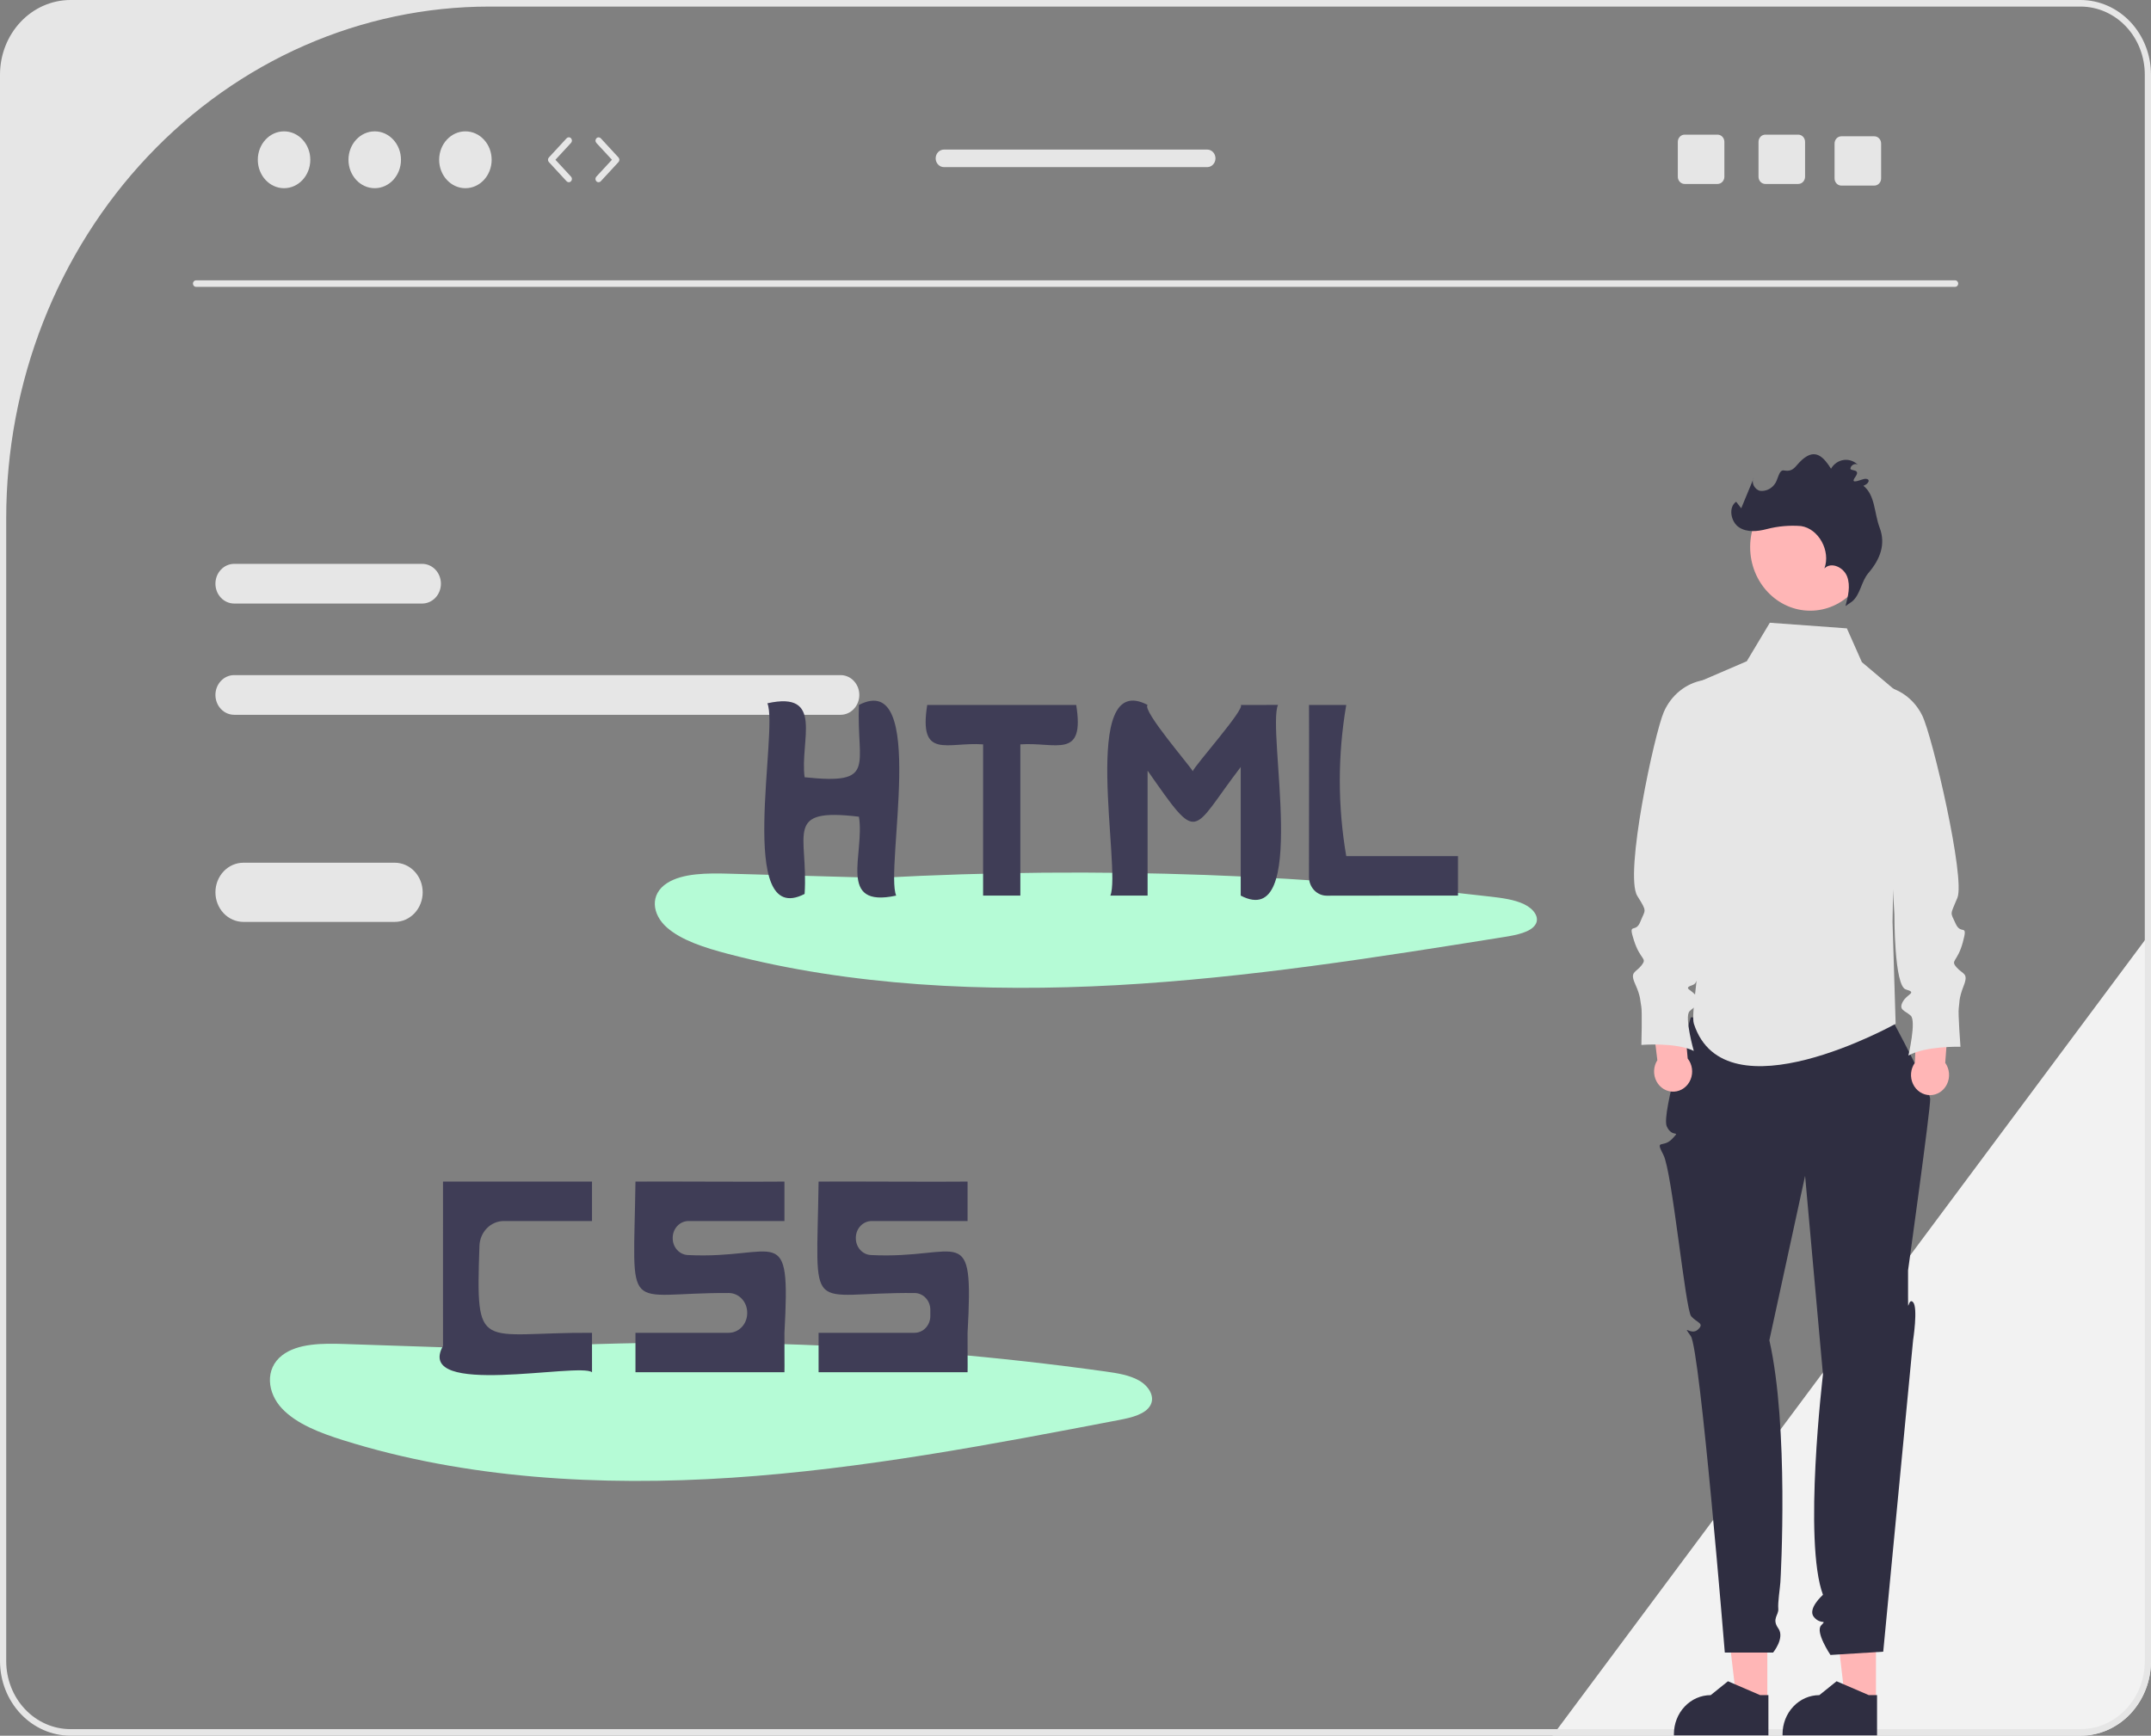 <svg width="425" height="343" viewBox="0 0 425 343" fill="none" xmlns="http://www.w3.org/2000/svg">
<rect x="0" y="0" width="425" height="343" fill="#808080" stroke="none"/>
<g clip-path="url(#clip0_241_890)">
<path d="M425 184.168V328.26C424.996 332.168 423.528 335.914 420.92 338.678C418.311 341.441 414.774 342.995 411.085 343H306.742L307.711 341.701L423.774 185.818L425 184.168Z" fill="#F2F2F2"/>
<path d="M166.082 133.411H46.267C45.285 133.411 44.344 133.824 43.65 134.56C42.955 135.295 42.565 136.293 42.565 137.332C42.565 138.372 42.955 139.37 43.65 140.105C44.344 140.84 45.285 141.254 46.267 141.254H166.082C167.064 141.254 168.005 140.84 168.7 140.105C169.394 139.37 169.784 138.372 169.784 137.332C169.784 136.293 169.394 135.295 168.7 134.56C168.005 133.824 167.064 133.411 166.082 133.411Z" fill="#E6E6E6"/>
<path d="M83.416 111.425H46.267C45.285 111.425 44.344 111.838 43.65 112.574C42.955 113.309 42.565 114.306 42.565 115.346C42.565 116.386 42.955 117.384 43.65 118.119C44.344 118.854 45.285 119.268 46.267 119.268H83.416C84.398 119.268 85.339 118.854 86.034 118.119C86.728 117.384 87.118 116.386 87.118 115.346C87.118 114.306 86.728 113.309 86.034 112.574C85.339 111.838 84.398 111.425 83.416 111.425H83.416Z" fill="#E6E6E6"/>
<path d="M411.085 0H13.915C10.226 0.005 6.689 1.559 4.081 4.322C1.472 7.086 0.004 10.832 0 14.74V328.26C0.004 332.168 1.472 335.914 4.081 338.678C6.689 341.441 10.226 342.995 13.915 343H411.085C414.774 342.995 418.311 341.441 420.919 338.678C423.528 335.914 424.996 332.168 425 328.26V14.74C424.996 10.832 423.528 7.086 420.919 4.322C418.311 1.559 414.774 0.005 411.085 0ZM423.773 328.26C423.773 330.025 423.445 331.773 422.808 333.404C422.17 335.034 421.235 336.516 420.057 337.764C418.879 339.012 417.48 340.002 415.94 340.678C414.401 341.353 412.751 341.701 411.085 341.701H13.915C10.55 341.701 7.323 340.285 4.943 337.764C2.563 335.243 1.227 331.825 1.227 328.26V102.429C1.227 75.608 11.285 49.885 29.19 30.92C47.094 11.954 71.378 1.299 96.699 1.299H411.085C412.751 1.299 414.401 1.647 415.94 2.322C417.48 2.998 418.879 3.988 420.057 5.236C421.235 6.484 422.17 7.966 422.808 9.596C423.445 11.227 423.773 12.975 423.773 14.74V328.26Z" fill="#E6E6E6"/>
<path d="M386.296 56.691H38.734C38.572 56.691 38.416 56.623 38.301 56.501C38.186 56.379 38.121 56.214 38.121 56.042C38.121 55.87 38.186 55.704 38.301 55.583C38.416 55.461 38.572 55.392 38.734 55.392H386.296C386.459 55.392 386.615 55.461 386.73 55.583C386.845 55.704 386.91 55.87 386.91 56.042C386.91 56.214 386.845 56.379 386.73 56.501C386.615 56.623 386.459 56.691 386.296 56.691Z" fill="#E6E6E6"/>
<path d="M56.124 37.19C58.988 37.19 61.31 34.675 61.31 31.573C61.31 28.472 58.988 25.957 56.124 25.957C53.26 25.957 50.938 28.472 50.938 31.573C50.938 34.675 53.26 37.19 56.124 37.19Z" fill="#E6E6E6"/>
<path d="M74.04 37.19C76.904 37.19 79.226 34.675 79.226 31.573C79.226 28.472 76.904 25.957 74.04 25.957C71.175 25.957 68.853 28.472 68.853 31.573C68.853 34.675 71.175 37.19 74.04 37.19Z" fill="#E6E6E6"/>
<path d="M91.956 37.19C94.82 37.19 97.142 34.675 97.142 31.573C97.142 28.472 94.82 25.957 91.956 25.957C89.091 25.957 86.769 28.472 86.769 31.573C86.769 34.675 89.091 37.19 91.956 37.19Z" fill="#E6E6E6"/>
<path d="M112.385 36.012C112.304 36.012 112.223 35.995 112.147 35.962C112.072 35.928 112.004 35.879 111.947 35.817L108.447 32.028C108.335 31.906 108.272 31.743 108.272 31.573C108.272 31.404 108.335 31.241 108.447 31.119L111.947 27.33C112.003 27.268 112.07 27.219 112.144 27.184C112.219 27.15 112.299 27.132 112.38 27.131C112.461 27.129 112.541 27.145 112.616 27.177C112.692 27.208 112.76 27.256 112.818 27.316C112.876 27.376 112.922 27.447 112.954 27.526C112.986 27.605 113.002 27.69 113.003 27.776C113.003 27.862 112.988 27.947 112.957 28.026C112.926 28.106 112.881 28.178 112.824 28.239L109.744 31.573L112.824 34.908C112.908 35 112.965 35.116 112.988 35.241C113.01 35.367 112.997 35.497 112.95 35.615C112.904 35.733 112.825 35.833 112.724 35.904C112.624 35.975 112.506 36.012 112.385 36.012Z" fill="#E6E6E6"/>
<path d="M118.266 36.012C118.145 36.012 118.027 35.974 117.926 35.904C117.826 35.833 117.747 35.732 117.7 35.615C117.654 35.497 117.641 35.367 117.663 35.241C117.686 35.116 117.743 35 117.827 34.908L120.907 31.573L117.827 28.239C117.715 28.115 117.654 27.95 117.657 27.779C117.659 27.608 117.725 27.444 117.841 27.325C117.956 27.205 118.112 27.138 118.274 27.139C118.435 27.14 118.59 27.209 118.704 27.33L122.203 31.119C122.315 31.241 122.378 31.404 122.378 31.573C122.378 31.743 122.315 31.906 122.203 32.028L118.704 35.817C118.647 35.879 118.579 35.928 118.503 35.962C118.428 35.995 118.347 36.012 118.266 36.012Z" fill="#E6E6E6"/>
<path d="M355.302 26.608H348.795C348.619 26.608 348.444 26.645 348.281 26.716C348.118 26.787 347.97 26.892 347.845 27.024C347.721 27.157 347.622 27.313 347.554 27.486C347.487 27.659 347.452 27.844 347.452 28.03V34.929C347.452 35.116 347.487 35.301 347.554 35.474C347.622 35.647 347.721 35.803 347.845 35.935C347.97 36.068 348.118 36.172 348.281 36.244C348.444 36.315 348.619 36.352 348.795 36.352H355.302C355.659 36.352 356.001 36.203 356.254 35.936C356.507 35.669 356.65 35.307 356.651 34.929V28.03C356.65 27.652 356.507 27.29 356.254 27.024C356.001 26.757 355.659 26.607 355.302 26.608Z" fill="#E6E6E6"/>
<path d="M339.358 26.608H332.851C332.674 26.608 332.5 26.645 332.337 26.716C332.174 26.787 332.026 26.892 331.901 27.024C331.776 27.157 331.677 27.313 331.61 27.486C331.542 27.659 331.508 27.844 331.508 28.03V34.929C331.508 35.116 331.542 35.301 331.61 35.474C331.677 35.647 331.776 35.803 331.901 35.935C332.026 36.068 332.174 36.172 332.337 36.244C332.5 36.315 332.674 36.352 332.851 36.352H339.358C339.715 36.352 340.057 36.203 340.31 35.936C340.563 35.669 340.706 35.307 340.707 34.929V28.03C340.706 27.652 340.563 27.29 340.31 27.024C340.057 26.757 339.715 26.607 339.358 26.608Z" fill="#E6E6E6"/>
<path d="M370.327 26.933H363.821C363.644 26.932 363.47 26.969 363.307 27.041C363.144 27.112 362.996 27.217 362.871 27.349C362.746 27.481 362.647 27.638 362.58 27.811C362.512 27.983 362.477 28.168 362.478 28.355V35.254C362.477 35.441 362.512 35.626 362.58 35.799C362.647 35.971 362.746 36.128 362.871 36.26C362.996 36.392 363.144 36.497 363.307 36.569C363.47 36.64 363.644 36.677 363.821 36.677H370.327C370.684 36.677 371.027 36.528 371.28 36.261C371.533 35.994 371.675 35.632 371.677 35.254V28.355C371.675 27.977 371.533 27.615 371.28 27.348C371.027 27.082 370.684 26.932 370.327 26.933Z" fill="#E6E6E6"/>
<path d="M238.521 29.557H186.51C186.075 29.557 185.659 29.74 185.352 30.065C185.045 30.39 184.872 30.831 184.872 31.291C184.872 31.752 185.045 32.193 185.352 32.518C185.659 32.843 186.075 33.026 186.51 33.026H238.521C238.956 33.026 239.372 32.843 239.679 32.518C239.986 32.193 240.159 31.752 240.159 31.291C240.159 30.831 239.986 30.39 239.679 30.065C239.372 29.74 238.956 29.557 238.521 29.557Z" fill="#E6E6E6"/>
<path d="M99.109 266.635L68.006 265.593C63.692 265.449 58.841 265.456 55.764 267.818C52.272 270.498 52.801 275.246 55.7 278.326C58.599 281.406 63.229 283.166 67.773 284.596C91.914 292.197 118.631 293.74 144.573 292.02C170.515 290.3 195.923 285.439 221.205 280.593C223.603 280.134 226.321 279.472 227.299 277.705C228.245 275.995 227.007 273.933 225.084 272.827C223.162 271.722 220.724 271.35 218.373 271.021C175.783 265.092 132.732 263.792 89.891 267.139" fill="#B5FBD6"/>
<path d="M154.993 241.295V233.5C149.653 233.58 130.542 233.442 125.556 233.5C125.185 260.746 122.911 255.409 143.984 255.515C144.952 255.519 145.88 255.928 146.564 256.655C147.248 257.381 147.633 258.365 147.634 259.391V259.508C147.634 260.535 147.249 261.521 146.563 262.248C145.877 262.974 144.946 263.382 143.976 263.382H125.556V271.178H154.993C155.035 271.152 154.964 263.651 154.993 263.382C156.238 240.798 153.775 248.921 135.88 248.015C135.08 247.972 134.325 247.604 133.773 246.988C133.222 246.372 132.914 245.555 132.915 244.706V244.608C132.915 243.73 133.245 242.887 133.831 242.266C134.418 241.644 135.213 241.295 136.043 241.295H154.993Z" fill="#3F3D56"/>
<path d="M191.176 241.295V233.5C185.835 233.58 166.724 233.442 161.739 233.5C161.364 260.982 159.054 255.313 180.721 255.519C181.545 255.528 182.332 255.881 182.912 256.501C183.492 257.121 183.817 257.959 183.817 258.832C183.817 259.241 183.817 259.66 183.817 260.07C183.817 260.505 183.736 260.936 183.579 261.338C183.421 261.74 183.191 262.105 182.901 262.413C182.61 262.72 182.265 262.964 181.886 263.13C181.506 263.297 181.1 263.383 180.689 263.382H161.739V271.178H191.176C191.217 271.152 191.146 263.651 191.176 263.382C192.421 240.798 189.958 248.921 172.063 248.015C171.262 247.972 170.508 247.604 169.956 246.988C169.404 246.372 169.097 245.555 169.098 244.706V244.608C169.098 243.73 169.428 242.887 170.014 242.266C170.601 241.644 171.396 241.295 172.226 241.295H191.176Z" fill="#3F3D56"/>
<path d="M116.97 241.295V233.5H87.533C87.512 240.453 87.548 258.856 87.532 265.981C81.762 276.328 114.543 269.164 116.971 271.181C116.97 271.178 116.97 263.382 116.97 263.382C94.572 263.259 94.01 267.7 94.73 246.213C94.773 244.894 95.298 243.644 96.195 242.726C97.091 241.809 98.288 241.296 99.534 241.295C106.009 241.295 116.97 241.295 116.97 241.295Z" fill="#3F3D56"/>
<path d="M175.156 173.522L144.053 172.654C139.739 172.533 134.888 172.539 131.811 174.508C128.319 176.742 128.847 180.7 131.747 183.268C134.646 185.835 139.276 187.302 143.82 188.494C167.961 194.83 194.678 196.116 220.62 194.683C246.562 193.249 271.97 189.196 297.252 185.157C299.65 184.774 302.368 184.223 303.346 182.75C304.292 181.324 303.054 179.605 301.131 178.684C299.209 177.763 296.771 177.452 294.42 177.178C251.757 172.234 208.775 171.152 165.938 173.942" fill="#B5FBD6"/>
<path d="M169.711 139.305C169.21 151.34 173.386 155.128 158.978 153.595C158.005 146.415 162.941 136.452 151.62 138.981C153.888 144.19 145.302 183.704 158.977 176.656C159.745 164.784 154.683 159.577 169.712 161.393C170.917 168.732 165.292 179.532 177.07 176.982C174.803 171.771 183.389 132.26 169.711 139.305Z" fill="#3F3D56"/>
<path d="M245.144 139.305C246.155 139.965 235.89 151.468 235.668 152.411C235.36 151.606 225.563 140.352 226.746 139.305C213.113 132.169 221.61 171.913 219.384 176.985C219.387 176.983 226.746 176.983 226.746 176.983V152.298C237.09 167.077 235.169 164.59 245.145 151.573L245.144 176.983C258.777 184.121 250.281 144.373 252.506 139.303C252.504 139.305 245.144 139.305 245.144 139.305Z" fill="#3F3D56"/>
<path d="M212.641 139.305H183.204C181.474 150.233 187.194 146.568 194.244 147.1L194.243 176.983H201.602V147.1C208.62 146.595 214.393 150.185 212.641 139.305Z" fill="#3F3D56"/>
<path d="M265.996 169.187C264.296 159.308 264.296 149.184 265.996 139.305H258.637C258.679 144.244 258.624 164.174 258.628 173.288C258.628 174.271 258.996 175.215 259.652 175.911C260.309 176.607 261.199 176.998 262.127 176.999C269.542 177.009 283.696 176.951 288.074 176.983L288.074 169.187H265.996Z" fill="#3F3D56"/>
<path d="M77.997 170.487H48.085C46.621 170.487 45.217 171.103 44.182 172.199C43.147 173.295 42.565 174.783 42.565 176.333C42.565 177.884 43.147 179.371 44.182 180.467C45.217 181.564 46.621 182.18 48.085 182.18H77.997C79.461 182.18 80.865 181.564 81.9 180.467C82.935 179.371 83.516 177.884 83.516 176.333C83.516 174.783 82.935 173.295 81.9 172.199C80.865 171.103 79.461 170.487 77.997 170.487H77.997Z" fill="#E6E6E6"/>
<path d="M349.194 336.223L343.122 336.222L340.233 311.413L349.195 311.414L349.194 336.223Z" fill="#FFB6B6"/>
<path d="M349.408 342.933L330.735 342.932V342.682C330.735 340.64 331.501 338.682 332.864 337.239C334.227 335.795 336.076 334.984 338.003 334.984H338.004L341.414 332.243L347.778 334.984L349.408 334.984L349.408 342.933Z" fill="#2F2E41"/>
<path d="M370.659 336.223L364.587 336.222L361.698 311.413L370.66 311.414L370.659 336.223Z" fill="#FFB6B6"/>
<path d="M370.873 342.933L352.2 342.932V342.682C352.2 340.64 352.966 338.682 354.329 337.239C355.692 335.795 357.541 334.984 359.468 334.984H359.468L362.879 332.243L369.243 334.984L370.873 334.984L370.873 342.933Z" fill="#2F2E41"/>
<path d="M334.075 201.045C334.075 201.045 328.233 220.052 329.312 222.553C330.39 225.055 332.23 223.106 330.39 225.055C328.55 227.004 326.944 224.932 328.667 228.242C330.39 231.551 333 258.796 334.148 260.115C335.296 261.434 336.875 261.469 335.472 262.751C334.07 264.032 332.23 261.434 334.07 264.032C335.909 266.631 340.792 326.575 340.792 326.575H350.329C350.329 326.575 352.704 323.674 351.359 321.787C350.015 319.899 351.477 319.172 351.359 317.912C351.241 316.651 351.689 313.934 351.772 312.694C351.855 311.454 353.466 281.917 349.594 264.854L356.655 232.365L360.186 271.632C360.186 271.632 356.251 304.569 360.186 315.158C360.186 315.158 357.014 317.956 358.42 319.577C359.827 321.199 361.054 319.899 359.827 321.199C358.601 322.498 361.667 327.045 361.667 327.045L372.093 326.396L377.994 264.854C377.994 264.854 378.988 258.436 377.994 257.336C376.999 256.237 376.999 260.134 376.999 256.237V251.04C376.999 251.04 381.446 219.075 381.369 217.193C381.292 215.31 373.933 201.668 373.933 201.668L334.075 201.045Z" fill="#2F2E41"/>
<path d="M364.91 124.173L349.687 123.064L345.132 130.673L334.161 135.397V172.877C335.303 176.506 335.893 180.304 335.909 184.129C335.867 191.596 334.055 200.392 334.682 202.318C340.815 221.157 374.545 202.318 374.545 202.318L373.932 182.18L374.765 136.668L367.872 130.845L364.91 124.173Z" fill="#E6E6E6"/>
<path d="M333.458 209.181L332.408 197.331L325.934 197.022L327.464 209.508C327.072 210.122 326.848 210.839 326.819 211.58C326.791 212.32 326.957 213.055 327.301 213.7C327.645 214.346 328.151 214.877 328.764 215.235C329.378 215.592 330.073 215.761 330.771 215.723C331.47 215.685 332.145 215.441 332.72 215.019C333.295 214.596 333.748 214.013 334.027 213.333C334.306 212.653 334.401 211.905 334.3 211.171C334.199 210.438 333.908 209.748 333.457 209.181L333.458 209.181Z" fill="#FFB6B6"/>
<path d="M336.644 134.398L336.465 134.43C334.795 134.73 333.22 135.456 331.875 136.546C330.53 137.636 329.456 139.056 328.747 140.685C326.893 144.932 320.872 172.852 323.511 177.062C325.558 180.328 325.061 179.691 324.099 182.154C323.137 184.617 321.587 181.989 322.857 185.898C324.127 189.808 325.523 189.25 324.344 190.76C323.165 192.271 321.956 191.975 323.102 194.505C324.249 197.034 324.062 197.888 324.279 198.841C324.496 199.794 324.307 206.495 324.307 206.495C324.307 206.495 331.223 205.939 334.664 207.681C334.664 207.681 332.744 200.914 333.83 199.83C334.915 198.747 336.218 198.616 335.288 197.039C334.358 195.462 332.25 195.395 334.545 194.608C336.84 193.82 336.101 179.695 336.101 179.695C339.88 169.21 338.387 151.964 336.644 134.398Z" fill="#E6E6E6"/>
<path d="M378.343 210.027L378.827 198.136L385.278 197.481L384.344 210.033C384.766 210.625 385.023 211.33 385.087 212.068C385.151 212.806 385.019 213.548 384.707 214.211C384.395 214.875 383.914 215.432 383.319 215.822C382.723 216.212 382.037 216.418 381.338 216.417C380.638 216.416 379.952 216.208 379.358 215.818C378.763 215.427 378.283 214.868 377.972 214.204C377.661 213.54 377.531 212.797 377.597 212.059C377.662 211.321 377.921 210.617 378.343 210.027Z" fill="#FFB6B6"/>
<path d="M371.6 135.509L371.78 135.532C373.462 135.742 375.07 136.383 376.465 137.399C377.86 138.416 379 139.778 379.786 141.366C381.84 145.509 388.338 173.567 386.747 177.417C385.264 181.008 385.325 180.125 386.403 182.534C387.481 184.943 388.904 182.235 387.822 186.207C386.739 190.179 385.319 189.697 386.568 191.143C387.818 192.588 389.011 192.228 387.987 194.816C386.962 197.403 387.189 198.246 387.018 199.209C386.847 200.172 387.354 206.855 387.354 206.855C387.354 206.855 380.421 206.669 377.067 208.593C377.067 208.593 378.662 201.732 377.526 200.708C376.391 199.684 375.083 199.622 375.937 197.998C376.79 196.373 378.893 196.194 376.564 195.53C374.234 194.866 374.3 180.72 374.3 180.72L371.6 135.509Z" fill="#E6E6E6"/>
<path d="M357.673 120.682C364.231 120.682 369.548 115.05 369.548 108.104C369.548 101.157 364.231 95.526 357.673 95.526C351.115 95.526 345.799 101.157 345.799 108.104C345.799 115.05 351.115 120.682 357.673 120.682Z" fill="#FFB6B6"/>
<path d="M365.936 118.87C367.588 117.501 367.748 114.892 369.157 113.247C371.513 110.496 372.62 107.537 371.386 104.279C370.294 101.396 370.527 97.853 368.175 95.998C369.33 95.555 369.602 94.635 368.583 94.618C367.896 94.607 365.334 95.998 366.567 94.265C367.799 92.532 365.466 93.216 365.62 92.507C365.775 91.797 366.764 91.404 367.201 91.967C366.832 91.568 366.383 91.264 365.886 91.077C365.39 90.891 364.86 90.827 364.337 90.89C363.813 90.954 363.311 91.143 362.867 91.443C362.423 91.744 362.05 92.148 361.776 92.624C360.387 90.419 358.913 88.902 356.788 90.301C354.7 91.676 354.728 93.374 352.483 92.966C351.428 92.774 351.328 94.886 350.607 95.724C350.274 96.17 349.841 96.52 349.347 96.743C348.854 96.966 348.315 97.055 347.781 97.001C346.729 96.79 345.924 95.402 346.514 94.455L344.034 100.447L343.035 99.149C341.447 100.245 341.969 103.105 343.567 104.184C345.165 105.263 347.242 105.032 349.083 104.554C351.299 103.978 353.586 103.777 355.861 103.958C359.336 104.478 361.756 108.879 360.469 112.338C361.804 110.949 364.274 112.101 364.966 113.943C365.658 115.785 365.15 117.86 364.638 119.766" fill="#2F2E41"/>
</g>
<defs>
<clipPath id="clip0_241_890">
<rect width="425" height="343" fill="white"/>
</clipPath>
</defs>
</svg>
